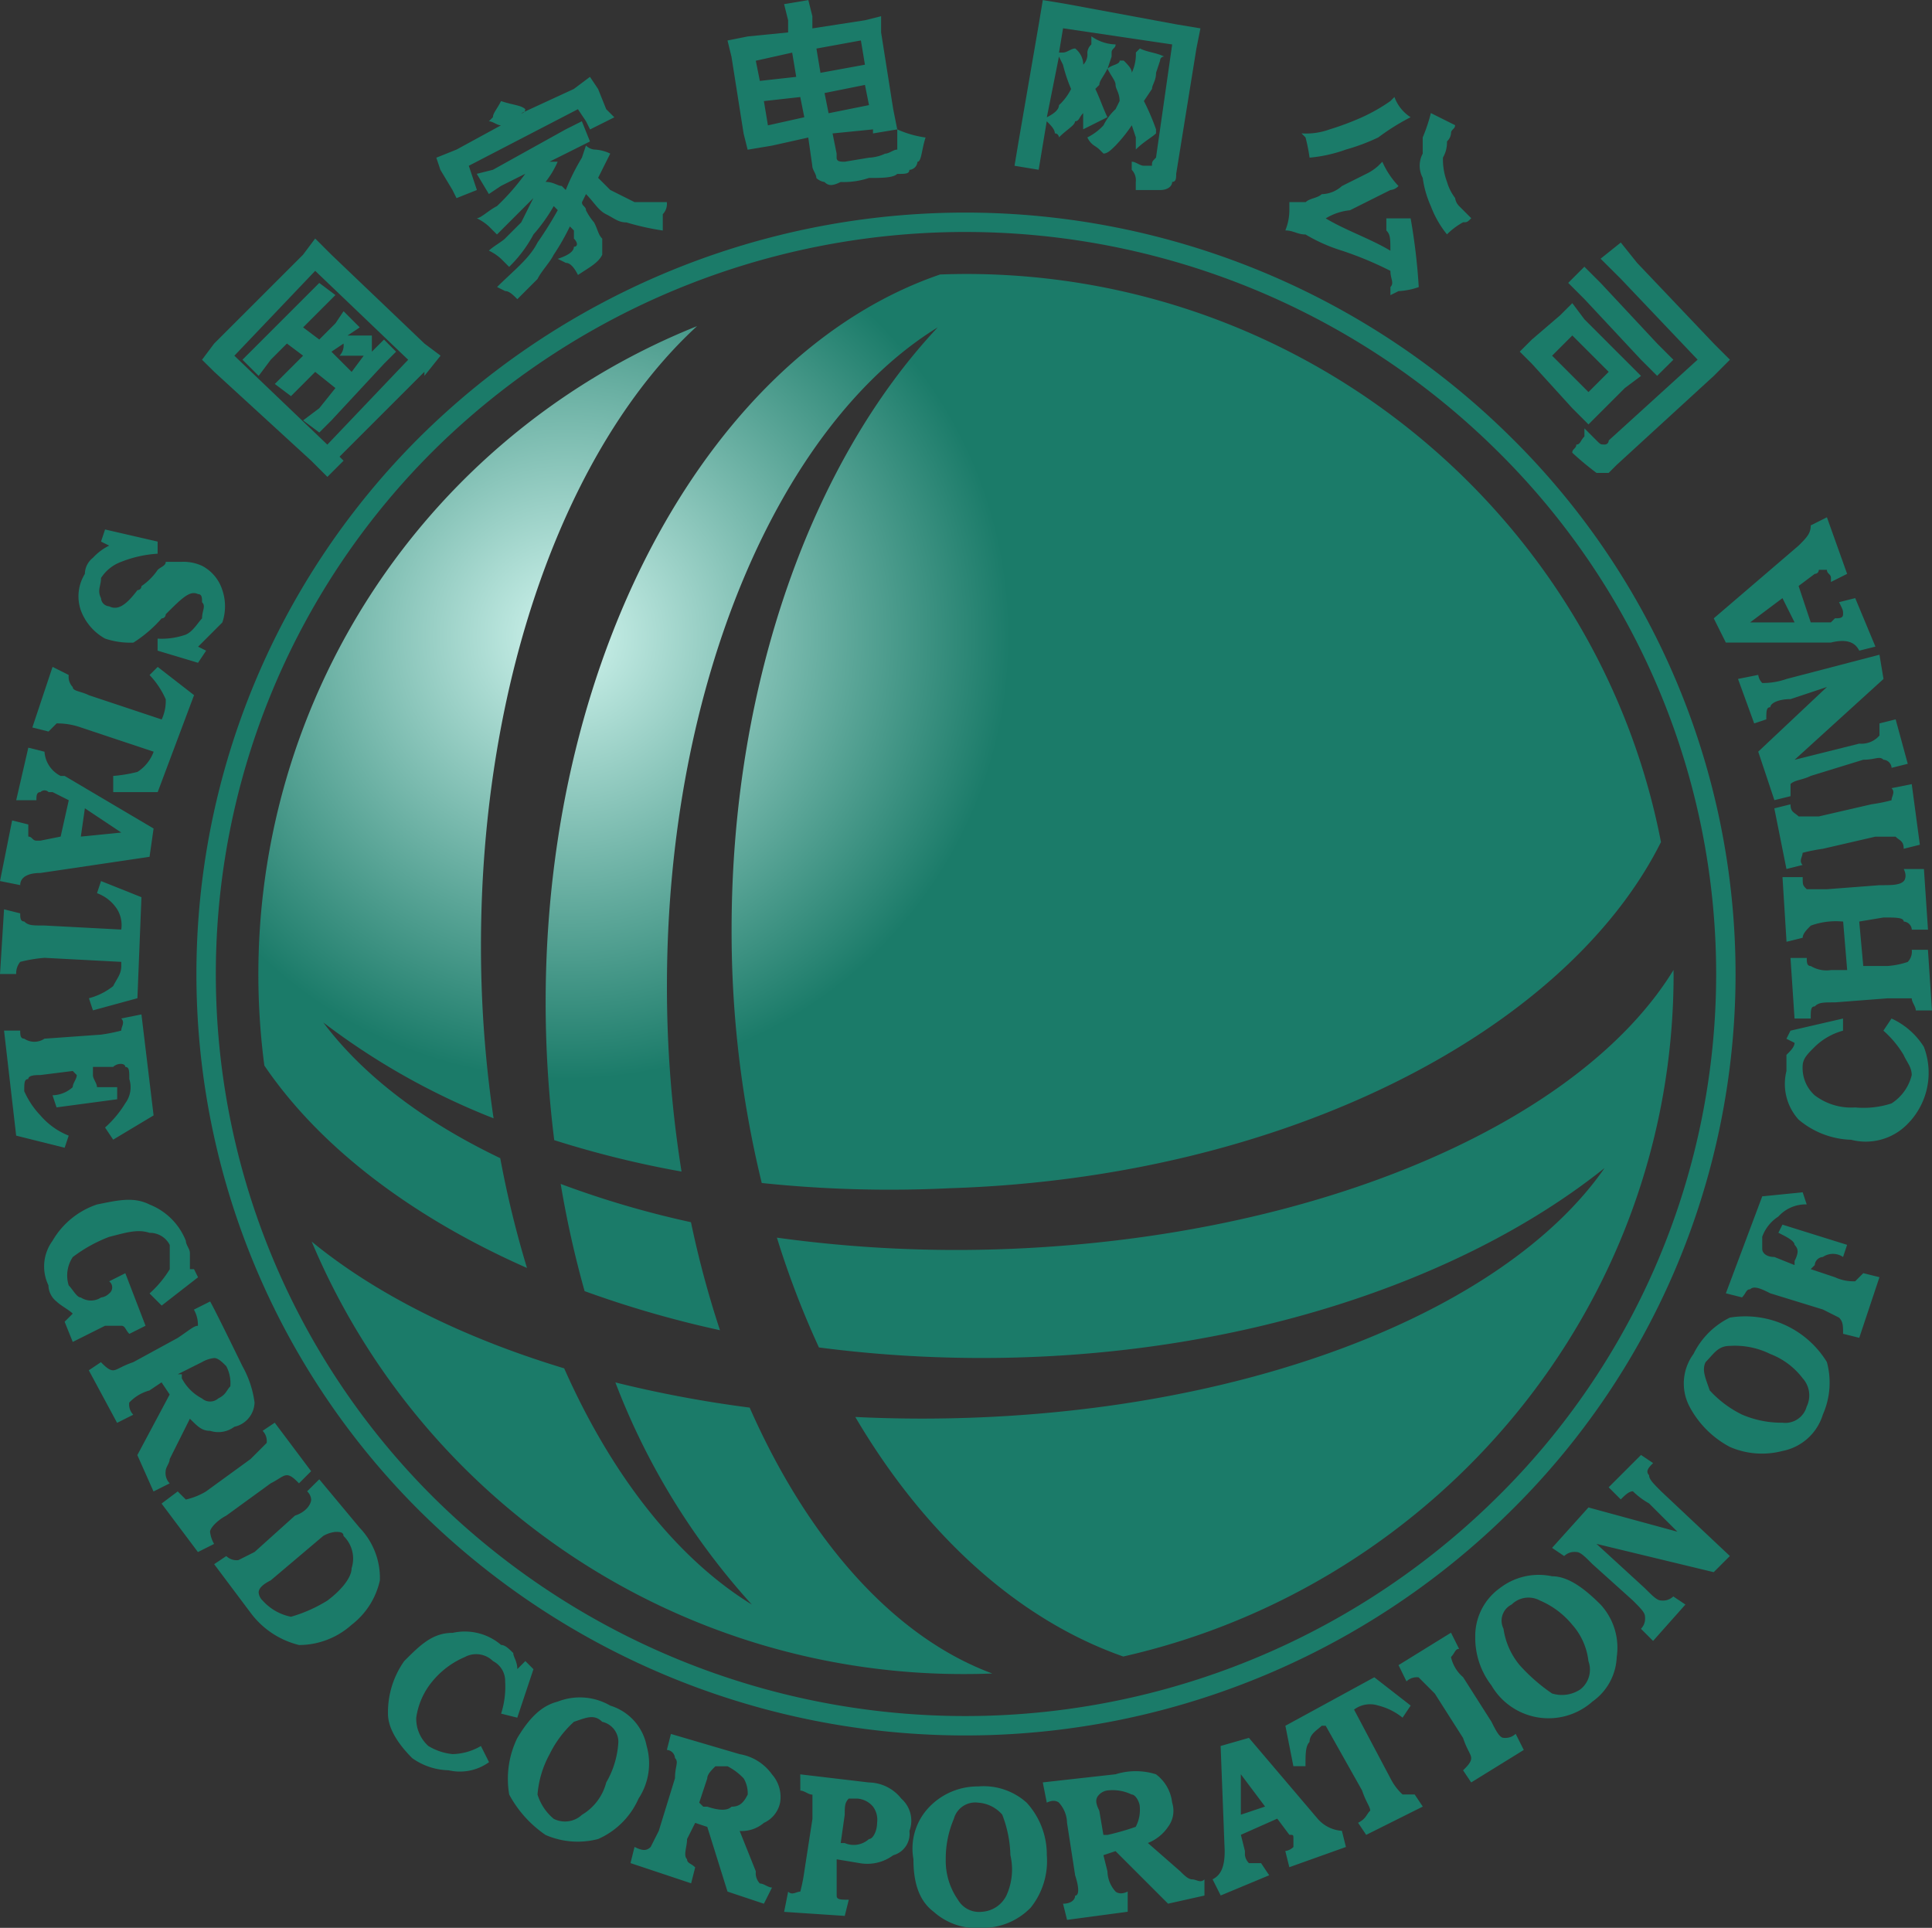 <svg xmlns="http://www.w3.org/2000/svg" xmlns:xlink="http://www.w3.org/1999/xlink" width="166.599" height="166.251" viewBox="0 0 166.599 166.251">
  <rect x="0" y="0" width="166.599" height="166.251" fill="#333333" stroke="none"/>
  <defs>
    <style>
      .cls-1 {
        opacity: 0.997;
      }

      .cls-2, .cls-4 {
        fill: #1b7b69;
      }

      .cls-2, .cls-3 {
        fill-rule: evenodd;
      }

      .cls-3 {
        fill: url(#radial-gradient);
      }
    </style>
    <radialGradient id="radial-gradient" cx="0.24" cy="0.26" r="0.768" gradientTransform="translate(-0.018) scale(0.989 1)" gradientUnits="objectBoundingBox">
      <stop offset="0" stop-color="#fffffe"/>
      <stop offset="0.014" stop-color="#caf0e9"/>
      <stop offset="0.41" stop-color="#1b7b69"/>
      <stop offset="0.514" stop-color="#1b7b69"/>
      <stop offset="0.621" stop-color="#1b7b69"/>
      <stop offset="0.734" stop-color="#1b7b69"/>
      <stop offset="0.86" stop-color="#1b7b69"/>
      <stop offset="1" stop-color="#1b7b69"/>
    </radialGradient>
  </defs>
  <g id="logo" class="cls-1" transform="translate(-135.403 -194.788)">
    <path id="路径_1" data-name="路径 1" class="cls-2" d="M284.227,250.205l-1.045-2.092,7.319-6.274h0c.7-.7,1.045-1.045,1.045-1.743l1.395-.7,1.742,4.88-1.394.7v-.348c0-.348-.348-.348-.348-.7h-.7a.342.342,0,0,1-.349.348h0l-1.394,1.045,1.045,3.137h1.743l.348-.348h0c.348,0,.7,0,.7-.348s0-.348-.348-1.045l1.395-.349,1.742,4.183-1.394.348c-.348-.7-1.046-1.045-2.44-.7h-9.062Zm2.091-1.743h3.834l-1.045-2.091Zm3.485,14.987V262.4c.348-.349,1.045-.349,1.742-.7l4.531-1.395c1.045,0,1.394-.348,1.742,0a.75.75,0,0,1,.7.7l1.394-.348-1.045-3.834-1.395.348v1.045a2.045,2.045,0,0,1-1.742.7l-5.577,1.395,7.667-6.97-.348-2.092-8.016,2.092a6.137,6.137,0,0,1-2.091.348,1.217,1.217,0,0,1-.348-.7l-1.743.348,1.395,3.834,1.045-.348c0-.7,0-1.046.348-1.046,0-.348.7-.7,1.743-.7l3.137-1.045-5.925,5.577,1.394,4.182ZM145.859,282.618c.348.348,0,.7,0,1.046a15.108,15.108,0,0,1-1.743.348l-4.879.349a1.557,1.557,0,0,1-1.743,0c-.348,0-.348-.349-.348-.7h-1.394l1.045,9.061,4.182,1.046.348-1.046a6.25,6.25,0,0,1-2.439-1.742,7.291,7.291,0,0,1-1.395-2.091c0-.7,0-1.045.348-1.045,0-.348.7-.348,1.046-.348l2.788-.349.348.349c0,.348-.348.7-.348,1.045a2.666,2.666,0,0,1-1.743.7l.348,1.045,5.228-.7v-1.045h-1.743c0-.348-.348-.7-.348-1.045v-.7h1.743c.348-.349,1.045-.349,1.045,0,.348,0,.348.348.348,1.045a2.306,2.306,0,0,1-.348,2.091,9.22,9.22,0,0,1-1.743,2.091l.7,1.046,3.485-2.091L147.6,282.27Zm-1.743-11.85-.348,1.046a3.481,3.481,0,0,1,1.743,1.394,2.614,2.614,0,0,1,.348,1.743h0l-6.622-.349c-1.046,0-1.395,0-1.743-.348-.348,0-.348-.349-.348-.7l-1.394-.348-.348,5.577H136.8a1.53,1.53,0,0,1,.348-1.046,12.346,12.346,0,0,1,2.091-.348l6.622.348v.349c0,.7-.348,1.045-.7,1.742a5.665,5.665,0,0,1-2.091,1.045l.348,1.046,3.834-1.046.348-8.713Zm4.531-4.531-.348,2.44-9.41,1.394h0c-1.046,0-1.743.348-1.743,1.046l-1.742-.349,1.045-5.227,1.394.348v1.045c.348,0,.348.348.7.348h.348l1.742-.348.7-3.137-1.394-.7h-.348a.483.483,0,0,0-.7,0c-.348,0-.348.348-.348.7H136.8l1.045-4.531,1.395.348a2.522,2.522,0,0,0,1.394,2.091h.348Zm-2.788.348-3.137-2.092-.348,2.44ZM149,252.3l-.7.7a7.289,7.289,0,0,1,1.394,2.091,3.79,3.79,0,0,1-.348,1.743h0l-6.274-2.091c-.7-.348-1.394-.348-1.394-.7a1.278,1.278,0,0,1-.349-1.045l-1.394-.7-1.743,5.227,1.395.348.7-.7a6.137,6.137,0,0,1,2.091.348l6.274,2.091h0a3.476,3.476,0,0,1-1.395,1.742,12.293,12.293,0,0,1-2.091.349V263.1H149l3.137-8.365Zm3.485-1.743,2.091-2.091a4.335,4.335,0,0,0,0-2.788,3.567,3.567,0,0,0-1.743-2.091,3.848,3.848,0,0,0-1.742-.349h-1.395c0,.349-.431.431-.7.7a5.209,5.209,0,0,1-1.395,1.394.341.341,0,0,1-.348.348c-1.045,1.395-1.742,1.743-2.439,1.395a.75.75,0,0,1-.7-.7c-.348-.7,0-1.045,0-1.742a3.487,3.487,0,0,1,1.743-1.395,10.2,10.2,0,0,1,3.137-.7v-1.045l-4.531-1.045-.348,1.045.7.348a4.789,4.789,0,0,0-1.395,1.046,1.809,1.809,0,0,0-.7,1.394,3.673,3.673,0,0,0-.348,3.137,4.618,4.618,0,0,0,2.091,2.44,6.809,6.809,0,0,0,2.44.348,11.1,11.1,0,0,0,2.44-2.092.341.341,0,0,0,.348-.348c1.395-1.395,2.091-2.091,2.788-1.742.348,0,.348.348.348.7.348.348,0,.7,0,1.394-.348.348-.78,1.128-1.394,1.394a6.214,6.214,0,0,1-2.44.349V250.9l3.485,1.045.7-1.045-.7-.348Zm118.5-29.625,1.045,1.394,3.485,3.485,1.395,1.395-1.395,1.045-2.091,2.091-1.046,1.045-1.394-1.395-3.485-3.834-1.046-1.045,1.046-1.045,2.439-2.091Zm2.44-3.835,1.742-1.394,1.395,1.742,6.622,6.97,1.394,1.395-1.394,1.395-8.365,7.667-.7.7h-1.046a25.542,25.542,0,0,1-2.091-1.743c0-.348.348-.348.348-.7.348,0,.348-.348.7-.7v-.7l1.045,1.045c.349.348.349.348.7.348a.341.341,0,0,0,.348-.348l7.667-6.97-6.622-6.97Zm6.274,8.714L278.3,227.2l-1.394-1.395-4.88-5.228-1.394-1.394,1.394-1.394,1.395,1.394,4.879,5.227Zm-7.32,2.788,1.743-1.743-3.137-3.137-1.743,1.743Zm-13.593-24.049a14.539,14.539,0,0,1-.7,2.091v1.394a2.223,2.223,0,0,0,0,2.091,8.869,8.869,0,0,0,.7,2.44A8.734,8.734,0,0,0,260.177,215a6.029,6.029,0,0,1,1.395-1.045c.348,0,.348,0,.7-.348l-1.045-1.045a1.217,1.217,0,0,1-.348-.7,4.176,4.176,0,0,1-.7-1.394,5.49,5.49,0,0,1-.348-2.091,2.638,2.638,0,0,0,.348-1.395,1.079,1.079,0,0,0,.348-.7c0-.348.349-.348.349-.7l-2.091-1.045Zm-10.805,7.668h-1.394v.7a4.669,4.669,0,0,1-.348,1.743c.7,0,1.045.348,1.742.348a14.369,14.369,0,0,0,3.137,1.395,30.29,30.29,0,0,1,4.183,1.742c0,.7.348,1.046,0,1.395v.7l.7-.348a6.106,6.106,0,0,0,1.743-.348,52.082,52.082,0,0,0-.7-5.925H254.95v1.046c.348.348.348.7.348,1.742-1.743-1.045-3.834-1.742-5.577-2.788a4.952,4.952,0,0,1,2.091-.7l3.485-1.743a1.079,1.079,0,0,0,.7-.348,7.281,7.281,0,0,1-1.394-2.091l-.349.349a4.312,4.312,0,0,1-1.045.7l-2.092,1.045a2.662,2.662,0,0,1-1.742.7c-.348.348-1.045.348-1.395.7Zm.349-3.834a12.445,12.445,0,0,0,3.137-.7,17.262,17.262,0,0,0,2.787-1.045,19.51,19.51,0,0,1,2.788-1.743,3.479,3.479,0,0,1-1.394-1.742l-.348.348a15.162,15.162,0,0,1-2.44,1.394,24.013,24.013,0,0,1-2.788,1.046,5.931,5.931,0,0,1-2.44.348l.348.348a15.041,15.041,0,0,1,.349,1.743Zm-25.444.7.349-2.091,1.742-10.107.348-2.091,2.091.348,9.41,1.743,2.092.348-.349,1.743-1.742,10.8c0,.348,0,.7-.348.7,0,.348-.348.7-1.046.7h-2.091v-.7a1.28,1.28,0,0,0-.348-1.045v-.7c.348,0,.7.349,1.045.349h.7c0-.349,0-.349.348-.7l1.395-9.76-9.41-1.394-.348,2.091h.348c.348,0,.7-.348,1.045-.348a1.809,1.809,0,0,1,.7,1.394,1.281,1.281,0,0,0,.348-1.046,1.079,1.079,0,0,1,.349-.7v-.7a3.736,3.736,0,0,0,2.091.7c0,.349-.348.349-.348.7v.349l-.348,1.045c.348-.348,1.045-.348,1.045-.7h.348c.349.348.7.7.7,1.045a3.79,3.79,0,0,0,.348-1.743l.348-.348c.7.348,1.394.348,2.091.7a.342.342,0,0,0-.349.348l-.348,1.045c0,.7-.348,1.046-.348,1.394l-.7,1.046a20.689,20.689,0,0,1,1.045,2.44v.348c-.348.348-1.045.7-1.742,1.394v-1.045l-.348-1.046a12.6,12.6,0,0,1-1.395,1.743c-.348.348-.7.7-1.045.7l-.348-.348c-.348-.348-.7-.348-1.046-1.045a4.789,4.789,0,0,0,1.395-1.046A4.81,4.81,0,0,1,231.6,204.2l.348-.7c0-.7-.348-1.046-.348-1.394s-.348-.7-.7-1.395c-.348.7-.7,1.045-.7,1.395l-.348.348c.348.7.7,1.743,1.045,2.44l-2.091,1.046v-1.395c-.348.348-.348.7-.7.7,0,.348-.7.7-1.394,1.394a.341.341,0,0,0-.348-.348c0-.348-.349-.7-.7-1.045l-.348,2.091-.348,2.091Zm2.788-4.183q1.047-.523,1.046-1.045a4.8,4.8,0,0,0,1.045-1.395,13.7,13.7,0,0,1-.7-2.091l-.348-.7Zm-18.821-.348,3.485-.7-.348-1.742-3.485.7Zm-.7-3.485,3.834-.7-.348-2.091-3.834.7Zm-4.531,4.531,3.137-.7-.348-1.742-3.137.348Zm-3.485-7.319,1.742-.348,3.485-.348v-1.045l-.348-1.395,2.091-.348.348,1.394v1.046l4.531-.7,1.395-.349v1.395l1.045,6.622.348,1.743-2.091.348v-.348l-3.486.348.349,1.742v.349c0,.348.348.348.7.348l2.091-.348a3.6,3.6,0,0,0,1.395-.349c.348,0,.7-.348,1.045-.348v-1.742a8.876,8.876,0,0,0,2.44.7c-.348,1.045-.348,2.091-.7,2.091a.75.75,0,0,1-.7.7c0,.348-.349.348-1.046.348-.348.348-1.394.348-2.44.348a6.8,6.8,0,0,1-2.439.348c-.7.348-1.046.348-1.395,0a1.217,1.217,0,0,1-.7-.348c0-.348-.348-.7-.348-1.045l-.348-2.44-3.137.7h0l-2.091.348-.348-1.394-1.045-6.622Zm2.788,3.485,3.137-.348-.348-2.091-3.137.7Zm-24.4,9.41-.348-1.045-.349-1.045,9.41-4.88.7,1.046.348.7,2.091-1.046-.7-.7-.7-1.743-.7-1.045-1.395,1.045-4.531,2.091a.341.341,0,0,0,.348-.348c-.348-.348-1.045-.348-2.091-.7-.348.7-.7,1.045-.7,1.394l-.348.349c.348,0,.7.348,1.045.348l-3.834,2.091-1.742.7.348,1.045,1.045,1.742.348.7Zm5.227,4.531c-.7,1.394-2.091,2.439-3.485,3.834l.7.348c.349,0,.7.348,1.046.7l1.742-1.742c.348-.7,1.046-1.395,1.395-2.091a19.988,19.988,0,0,0,1.394-2.44l.348.349v.7c.348.348.348.7,0,.7,0,.348-.348.7-1.394,1.045l.7.348q.523,0,1.045,1.046c1.046-.7,1.743-1.046,2.091-1.743v-1.394c-.348-.349-.348-.7-.7-1.395a5.012,5.012,0,0,1-.7-1.045c0-.348-.348-.348-.348-.7l.348-.7c.7.7,1.045,1.394,1.742,1.742s1.046.7,1.743.7a22.3,22.3,0,0,0,3.137.7V213.26a1.28,1.28,0,0,0,.348-1.045h-2.788l-2.091-1.046-1.045-1.045,1.045-2.091a3.472,3.472,0,0,0-1.394-.348,1.217,1.217,0,0,1-.7-.348l-.348,1.046a19.212,19.212,0,0,0-1.395,2.788l-.348-.348c-.348,0-.7-.348-1.394-.348a7.606,7.606,0,0,0,1.045-1.743h-.7l2.091-1.045,1.395-.7-.7-1.742-1.395.7-6.274,3.485-1.394.348,1.045,1.743,1.045-.7,2.091-1.045a19.979,19.979,0,0,1-2.44,2.788c-.7.348-1.394,1.045-1.742,1.045a4.312,4.312,0,0,1,1.045.7l.7.7,3.137-3.137h0l-1.045,2.091-1.395,1.395c-.265.265-1.045.7-1.394,1.045a4.312,4.312,0,0,1,1.045.7l.7.7A11.425,11.425,0,0,0,181.409,215a14.75,14.75,0,0,0,1.743-2.439l.348.348a31.961,31.961,0,0,1-1.743,2.788Zm-18.123,17.426,6.97-7.319-8.017-7.668-6.97,7.32Zm-10.805-7.319,1.045-1.395,7.668-7.667,1.045-1.394,1.395,1.394L172,224.413l1.395,1.046L172,227.2v-.349l-7.319,7.32.348.348-1.394,1.394-1.395-1.394-8.365-7.668Zm8.714,5.228,1.394-1.046,1.395-1.742-1.743-1.395-1.045,1.046-1.045,1.045L159.1,227.9l1.045-1.046,1.395-1.394-1.395-1.046-1.394,1.395-1.045,1.395-1.395-1.395,1.046-1.045,4.531-4.531,1.045-1.045,1.395,1.045-1.046,1.045-1.742,1.743,1.394,1.046,1.395-1.395.7-1.045,1.394,1.394-1.045.7h2.091v1.395l1.045-1.045,1.045,1.045-1.045,1.045-4.531,4.88-1.046,1.045Zm5.228-5.577H164.68a1.281,1.281,0,0,0,.348-1.046l-1.045.7,1.742,1.742Zm124.078,43.915c-.348-.348,0-.7,0-1.046a15.108,15.108,0,0,1,1.743-.348l4.531-1.046h1.743c.348.348.7.348.7,1.046l1.394-.349-.7-5.227-1.742.348c.348.348,0,.7,0,1.045a15.149,15.149,0,0,1-1.743.348l-4.531,1.045H290.5c-.348-.348-.7-.348-.7-1.045l-1.395.348,1.046,5.228Zm.7,13.244c0-.7,0-1.045.348-1.045.349-.348.7-.348,1.743-.348l4.531-.349h2.091c0,.349.348.7.348,1.046H302l-.348-5.228h-1.395a1.279,1.279,0,0,1-.348,1.045,7.074,7.074,0,0,1-1.743.349h-2.091l-.348-3.834,2.091-.349c1.046,0,1.743,0,1.743.349a.749.749,0,0,1,.7.7h1.395l-.349-5.228h-1.742c.348.7,0,1.045,0,1.045-.348.349-1.045.349-2.091.349l-4.531.348H291.2c-.348-.348-.348-.348-.348-1.045h-1.742l.348,5.577,1.394-.348c0-.348.348-.7.7-1.046a6.331,6.331,0,0,1,2.788-.348l.348,4.182h-1.394a2.614,2.614,0,0,1-1.743-.348c-.348,0-.348-.349-.348-.7H289.8l.348,5.227Zm-1.394,2.091c0,.348-.348.7-.7,1.045v1.394a4.582,4.582,0,0,0,1.045,4.183,7.342,7.342,0,0,0,4.531,1.743,5.028,5.028,0,0,0,4.531-1.046,6.268,6.268,0,0,0,1.742-6.97,6.452,6.452,0,0,0-2.788-2.44l-.7,1.046a8.833,8.833,0,0,1,1.743,2.091c.266.615.7,1.046.7,1.743a4.037,4.037,0,0,1-1.742,2.44,7.758,7.758,0,0,1-3.137.348,5.2,5.2,0,0,1-3.486-1.045,3.163,3.163,0,0,1-1.045-2.439c0-.7.348-1.046,1.045-1.743a5.61,5.61,0,0,1,2.44-1.394v-1.046l-4.531,1.046-.348.7.7.348Zm-4.531,21.958c.349-.348.349-.7.7-.7.348-.348,1.045,0,1.742.349l4.531,1.394,1.394.7c.348.349.348.7.348,1.395l1.395.348,1.742-5.228-1.394-.348-.7.7a3.79,3.79,0,0,1-1.743-.348l-2.091-.7.348-.348a.75.75,0,0,1,.7-.7,1.552,1.552,0,0,1,1.742,0l.348-1.046-5.576-1.742-.349.7c.7.348,1.395.7,1.395,1.045.348.349.348.7,0,1.395v.348l-1.743-.7c-.7,0-1.045-.349-1.045-.7v-1.046a3.484,3.484,0,0,1,1.394-1.743,3.166,3.166,0,0,1,2.44-1.045l-.348-1.045-3.485.348-3.137,8.365Zm-4.531,9.41a4.288,4.288,0,0,1,.348-4.531,6.841,6.841,0,0,1,3.137-3.137,8.257,8.257,0,0,1,8.365,3.834,6.8,6.8,0,0,1-.348,4.531,4.548,4.548,0,0,1-3.485,3.137,6.938,6.938,0,0,1-4.531-.348,8.362,8.362,0,0,1-3.485-3.485Zm3.485-5.228c-1.045,0-1.394.7-2.091,1.394-.348.7,0,1.395.349,2.44a9.324,9.324,0,0,0,2.788,2.091,8.625,8.625,0,0,0,3.486.7,1.911,1.911,0,0,0,2.091-1.394,2.2,2.2,0,0,0-.348-2.44,6.368,6.368,0,0,0-2.788-2.091,6.894,6.894,0,0,0-3.485-.7Zm-14.289,18.124a1.28,1.28,0,0,1,1.045-.348c.348,0,.7.348,1.394,1.045l3.485,3.137c.7.7,1.046,1.046,1.046,1.394a1.281,1.281,0,0,1-.348,1.046l1.045,1.045,2.788-3.137-1.045-.7a1.283,1.283,0,0,1-1.046.348c-.348,0-.7-.348-1.394-1.045l-4.183-3.835,10.108,2.44,1.394-1.394L278.65,323.4c-.7-.7-1.045-1.045-1.045-1.394-.348-.349,0-.7.348-1.046l-1.045-.7-2.788,2.788,1.045,1.045c.348-.348.7-.7,1.045-.7a6.54,6.54,0,0,0,1.395,1.046l2.44,2.439-7.668-2.091-3.137,3.486Zm-7.668,6.97a5.073,5.073,0,0,1,2.091-4.182,5.494,5.494,0,0,1,4.531-1.045c1.395,0,2.788,1.045,4.183,2.439a5.491,5.491,0,0,1,1.394,4.531,4.929,4.929,0,0,1-2.091,3.834,5.694,5.694,0,0,1-8.713-1.394,6.7,6.7,0,0,1-1.395-4.183Zm5.577-3.137a2.066,2.066,0,0,0-2.44.348,1.552,1.552,0,0,0-.7,2.091,6.266,6.266,0,0,0,1.394,3.137,15.3,15.3,0,0,0,2.788,2.44,2.861,2.861,0,0,0,2.44-.349,2.155,2.155,0,0,0,.7-2.439,5.666,5.666,0,0,0-1.394-3.137,7.319,7.319,0,0,0-2.788-2.091ZM246.933,347.1h1.045c0-1.046,0-1.743.349-2.092,0-.7.7-1.045,1.045-1.395h.348l3.137,5.577c.348,1.046.7,1.395.7,1.743-.348.348-.348.7-1.045,1.045l.7,1.045,4.88-2.439-.7-1.045h-1.045a4.827,4.827,0,0,1-1.045-1.395l-3.137-5.925h0a2.3,2.3,0,0,1,2.091-.348,5.383,5.383,0,0,1,2.092,1.045l.7-1.045-3.137-2.44-7.667,4.182Zm-6.274-1.743,2.44-.7,5.925,6.97h0a3.013,3.013,0,0,0,2.091,1.046l.349,1.394-4.88,1.743-.348-1.395h0a1.217,1.217,0,0,0,.7-.348v-.7h0c0-.349,0-.349-.348-.349l-1.045-1.394-3.137,1.394.348,1.395v.348h0a1.217,1.217,0,0,0,.348.7h1.045l.7,1.046-4.182,1.742-.7-1.394c.7-.348,1.045-1.045,1.045-2.44h0Zm1.743,2.44v3.485l2.091-.7Zm-17.079.7,6.274-.7a5.816,5.816,0,0,1,3.485,0,3.525,3.525,0,0,1,1.395,2.44,2.3,2.3,0,0,1-.348,2.091,3.77,3.77,0,0,1-1.743,1.395l2.788,2.439c.348.349.7.7,1.045.7s.7.348,1.046,0v1.394l-3.137.7-4.531-4.531-1.045.348.348,1.394a2.662,2.662,0,0,0,.7,1.743s.348.348,1.046,0v1.743l-5.228.7-.348-1.394c.7,0,1.045-.349,1.045-.7.348,0,.348-.7,0-1.742l-.7-4.531a2.662,2.662,0,0,0-.7-1.742s-.348-.349-1.046,0Zm5.228,4.531h.348a21.86,21.86,0,0,0,2.44-.7,3.141,3.141,0,0,0,.348-1.742c0-.348-.348-1.045-.7-1.045a3.769,3.769,0,0,0-2.091-.349,1.216,1.216,0,0,0-.7.349c-.348.348-.348.7,0,1.394Zm-14.987-2.439a5.773,5.773,0,0,1,4.182-1.743,5.555,5.555,0,0,1,4.183,1.395,6.625,6.625,0,0,1,1.742,4.531,6.426,6.426,0,0,1-1.394,4.531,5.77,5.77,0,0,1-4.182,1.743,5.558,5.558,0,0,1-4.183-1.394c-1.394-1.046-1.742-2.788-1.742-4.531a5.154,5.154,0,0,1,1.394-4.531Zm6.274.7a3.012,3.012,0,0,0-2.091-1.045,1.911,1.911,0,0,0-2.091,1.394,8.748,8.748,0,0,0-.7,3.485,5.887,5.887,0,0,0,1.045,3.485,2.108,2.108,0,0,0,2.091,1.046,2.521,2.521,0,0,0,2.091-1.395,5.414,5.414,0,0,0,.348-3.485,10.314,10.314,0,0,0-.7-3.485Zm-17.426-3.485,5.924.7a3.621,3.621,0,0,1,2.788,1.394,2.526,2.526,0,0,1,.7,2.789,1.911,1.911,0,0,1-1.395,2.091,3.755,3.755,0,0,1-2.788.7l-2.091-.348v3.137c0,.348.348.348,1.045.348l-.348,1.395-5.228-.348.348-1.743c.348.348.7,0,1.046,0a15.075,15.075,0,0,0,.348-1.743l.7-4.531v-2.091c-.348,0-.7-.349-1.045-.349Zm3.485,5.925h.348a1.953,1.953,0,0,0,2.091-.348c.349,0,.7-.7.7-1.395a1.908,1.908,0,0,0-.348-1.394,1.934,1.934,0,0,0-1.395-.7h-.7c-.348.349-.348.7-.348,1.395Zm-14.639-9.41,5.925,1.742a4.3,4.3,0,0,1,2.788,1.743,2.941,2.941,0,0,1,.7,2.44,2.453,2.453,0,0,1-1.394,1.742,2.949,2.949,0,0,1-2.091.7l1.394,3.484a1.281,1.281,0,0,0,.348,1.046c.349,0,.7.348,1.046.348l-.7,1.395-3.137-1.046-1.743-5.577-1.045-.348-.7,1.395c0,.7-.348,1.394,0,1.742,0,.348.349.348.7.7L195,357.2l-5.228-1.743.348-1.394c.7.348,1.045.348,1.394,0l.7-1.394,1.394-4.531c0-1.045.348-1.395,0-1.742a.75.75,0,0,0-.7-.7Zm2.44,5.925.348.348h.348q1.568.523,2.091,0c.7,0,1.045-.348,1.394-1.045a2.533,2.533,0,0,0-.348-1.395,5.139,5.139,0,0,0-1.394-1.045h-1.046c-.348.348-.7.7-.7,1.045Zm-12.2-8.714a5.212,5.212,0,0,1,4.531.348,4.544,4.544,0,0,1,3.137,3.485,5.5,5.5,0,0,1-.7,4.531,6.794,6.794,0,0,1-3.485,3.486,6.931,6.931,0,0,1-4.531-.349,9.877,9.877,0,0,1-3.137-3.484,8.011,8.011,0,0,1,.7-4.88c1.045-1.743,2.091-2.788,3.485-3.137Zm5.228,3.485a1.778,1.778,0,0,0-1.395-1.742c-.7-.7-1.394-.349-2.44,0a9.3,9.3,0,0,0-2.091,2.788,8.647,8.647,0,0,0-1.046,3.486,4.444,4.444,0,0,0,1.395,2.091,2.148,2.148,0,0,0,2.44-.348,4.564,4.564,0,0,0,2.091-2.788,7.8,7.8,0,0,0,1.046-3.485Zm-8.714-6.274c0-.7-.348-1.045-.348-1.395-.348-.348-.7-.7-1.046-.7a4.82,4.82,0,0,0-4.182-1.045c-1.743,0-2.788,1.045-4.182,2.44a7.662,7.662,0,0,0-1.395,4.531c0,1.395,1.046,2.788,2.091,3.835a5.623,5.623,0,0,0,3.137,1.045,4.29,4.29,0,0,0,3.485-.7l-.7-1.394a5.04,5.04,0,0,1-2.44.7,4.96,4.96,0,0,1-2.091-.7,3.164,3.164,0,0,1-1.045-2.44,6.267,6.267,0,0,1,1.394-3.137,7.314,7.314,0,0,1,2.788-2.091,2.063,2.063,0,0,1,2.44.348,1.916,1.916,0,0,1,1.045,1.742,7.674,7.674,0,0,1-.348,2.788l1.395.348,1.394-4.182-.7-.7-.7.7Zm-17.079-16.381,3.485,4.182a6.245,6.245,0,0,1,1.743,4.531,6.623,6.623,0,0,1-2.44,3.835,6.8,6.8,0,0,1-4.531,1.742,7.388,7.388,0,0,1-4.183-2.788l-3.137-4.183,1.046-.7a1.28,1.28,0,0,0,1.045.348l1.395-.7,3.485-3.137c1.045-.348,1.394-1.045,1.394-1.395a1.079,1.079,0,0,0-.348-.7Zm-4.182,8.713q-1.045.524-1.045,1.046a1.079,1.079,0,0,0,.348.7,4.425,4.425,0,0,0,2.44,1.394,12.365,12.365,0,0,0,3.137-1.394c1.394-1.045,2.091-2.091,2.091-2.788a2.711,2.711,0,0,0-.7-2.788c0-.348-.348-.348-.7-.348a2.7,2.7,0,0,0-1.046.348Zm-.7-12.895a1.279,1.279,0,0,1,.348,1.045l-1.395,1.394-3.834,2.788a5.886,5.886,0,0,1-1.742.7l-.7-.7-1.394,1.046,3.137,4.182,1.394-.7a2.7,2.7,0,0,1-.348-1.045c0-.348.7-1.045,1.395-1.394l3.834-2.788c.7-.348,1.045-.7,1.394-.7s.7.348,1.046.7l1.045-1.046-3.137-4.182Zm-4.531-11.153s.1.065,2.788,5.577a8.7,8.7,0,0,1,1.046,3.137,2.209,2.209,0,0,1-1.743,2.091,2.306,2.306,0,0,1-2.091.349c-.7,0-1.045-.349-1.742-1.046l-1.743,3.485c0,.348-.348.7-.348,1.045a1.281,1.281,0,0,0,.348,1.046l-1.394.7-1.395-3.137,2.788-5.227-.7-1.046-1.045.7a3.724,3.724,0,0,0-1.743,1.046,1.28,1.28,0,0,0,.348,1.045l-1.394.7-2.44-4.531,1.045-.7c.348.349.7.7,1.046.7s.7-.348,1.742-.7l3.834-2.091c1.046-.7,1.395-1.046,1.743-1.046a2.636,2.636,0,0,0-.348-1.394Zm-2.788,6.274h.349v.348a4.105,4.105,0,0,0,1.742,1.742,1.059,1.059,0,0,0,1.395,0c.7-.348.7-.7,1.045-1.045a3.141,3.141,0,0,0-.348-1.742c-.348-.349-.7-.7-1.046-.7a2.7,2.7,0,0,0-1.045.348Zm1.046-9.062v-1.395c0-.348-.348-.7-.348-1.045a5.55,5.55,0,0,0-3.137-3.137c-1.394-.7-2.788-.348-4.531,0a7.017,7.017,0,0,0-3.834,3.137,3.742,3.742,0,0,0-.348,3.835,1.81,1.81,0,0,0,.7,1.394c.348.348,1.045.7,1.395,1.045l-.7.7.7,1.742,2.788-1.395h1.395c.348,0,.348.349.7.7l1.395-.7-1.743-4.531-1.394.7a.654.654,0,0,1,0,1.046,1.22,1.22,0,0,1-.7.348,1.583,1.583,0,0,1-1.742,0c-.348,0-.7-.7-1.046-1.045a2.861,2.861,0,0,1,.349-2.44,12.526,12.526,0,0,1,3.137-1.743c1.394-.348,2.439-.7,3.485-.348a1.916,1.916,0,0,1,1.742,1.045v2.091a9.241,9.241,0,0,1-1.742,2.091l1.045,1.045,3.137-2.44-.348-.7Zm104.908,35.55a1.281,1.281,0,0,1,1.046-.348l1.394,1.395,2.44,3.834c.348,1.045.7,1.394.7,1.743s-.348.7-.7,1.045l.7,1.045L266.8,345.7l-.7-1.394a1.28,1.28,0,0,1-1.045.348c-.348,0-.7-.7-1.045-1.394l-2.44-3.835a3.187,3.187,0,0,1-1.046-1.742c.349-.349.349-.7.7-.7l-.7-1.395L256,338.384Z"/>
    <path id="路径_2" data-name="路径 2" class="cls-3" d="M283.465,282.756c0,28.777-20.442,52.741-47.456,58.856-9.133-3.2-17.169-10.566-23.108-20.657q2.821.137,5.712.14c27.186,0,50.189-9.062,58.9-21.609-12.2,9.759-31.716,16.382-53.674,16.382a108.6,108.6,0,0,1-14.073-.908,76.834,76.834,0,0,1-3.624-9.469,113.359,113.359,0,0,0,20.136.967c26.872-1.1,49.212-11.038,57.181-24.053,0,.118,0,.235,0,.353Zm-58.747,60.322c-.754.028-1.511.047-2.272.047a60.94,60.94,0,0,1-56.421-37.295c5.46,4.487,12.94,8.261,21.773,10.932,4.094,9.225,9.7,16.379,16.176,20.365a60.65,60.65,0,0,1-11.761-19.151,102.873,102.873,0,0,0,11.579,2.171c5.062,11.474,12.448,19.8,20.927,22.931Zm-62.774-52.425a60.209,60.209,0,0,1,37.313-63.769c-11.161,10.241-18.635,30.34-18.635,53.433A101.254,101.254,0,0,0,181.71,295.2a60.8,60.8,0,0,1-14.681-8.263c3.434,4.578,8.678,8.551,15.256,11.7a87.735,87.735,0,0,0,2.306,9.468c-10-4.417-17.9-10.463-22.647-17.454ZM220.2,222.431c.747-.027,1.5-.045,2.249-.045,29.538,0,54.511,21.034,59.927,48.991-8.131,16.252-32.317,28.935-61.321,29.851a106,106,0,0,1-16.22-.45,91.449,91.449,0,0,1-2.6-21.856c0-21.261,6.97-40.43,17.775-51.932-13.593,8.365-23.351,30.671-23.351,56.811a100.782,100.782,0,0,0,1.259,15.991,86.533,86.533,0,0,1-10.977-2.71A95.673,95.673,0,0,1,186.2,285.2c0-30.535,14.539-56.112,34-62.764Zm-18.969,91.04a85.867,85.867,0,0,1-2.5-9.313,81.688,81.688,0,0,1-11.235-3.3,87.6,87.6,0,0,0,2.064,9.245,91.028,91.028,0,0,0,11.673,3.37Z" transform="translate(-3.745 -3.971)"/>
    <path id="路径_3" data-name="路径 3" class="cls-4" d="M287.91,281.866a65.034,65.034,0,0,1-19.453,46.373,66.836,66.836,0,0,1-93.861.085,65.308,65.308,0,0,1,0-92.917,66.836,66.836,0,0,1,93.86.086,65.034,65.034,0,0,1,19.453,46.373Zm-1.673,0a63.376,63.376,0,0,0-18.957-45.19,65.177,65.177,0,0,0-91.507-.086,63.649,63.649,0,0,0,0,90.55,65.176,65.176,0,0,0,91.507-.085,63.373,63.373,0,0,0,18.957-45.19Z" transform="translate(-2.847 -3.081)"/>
  </g>
</svg>
